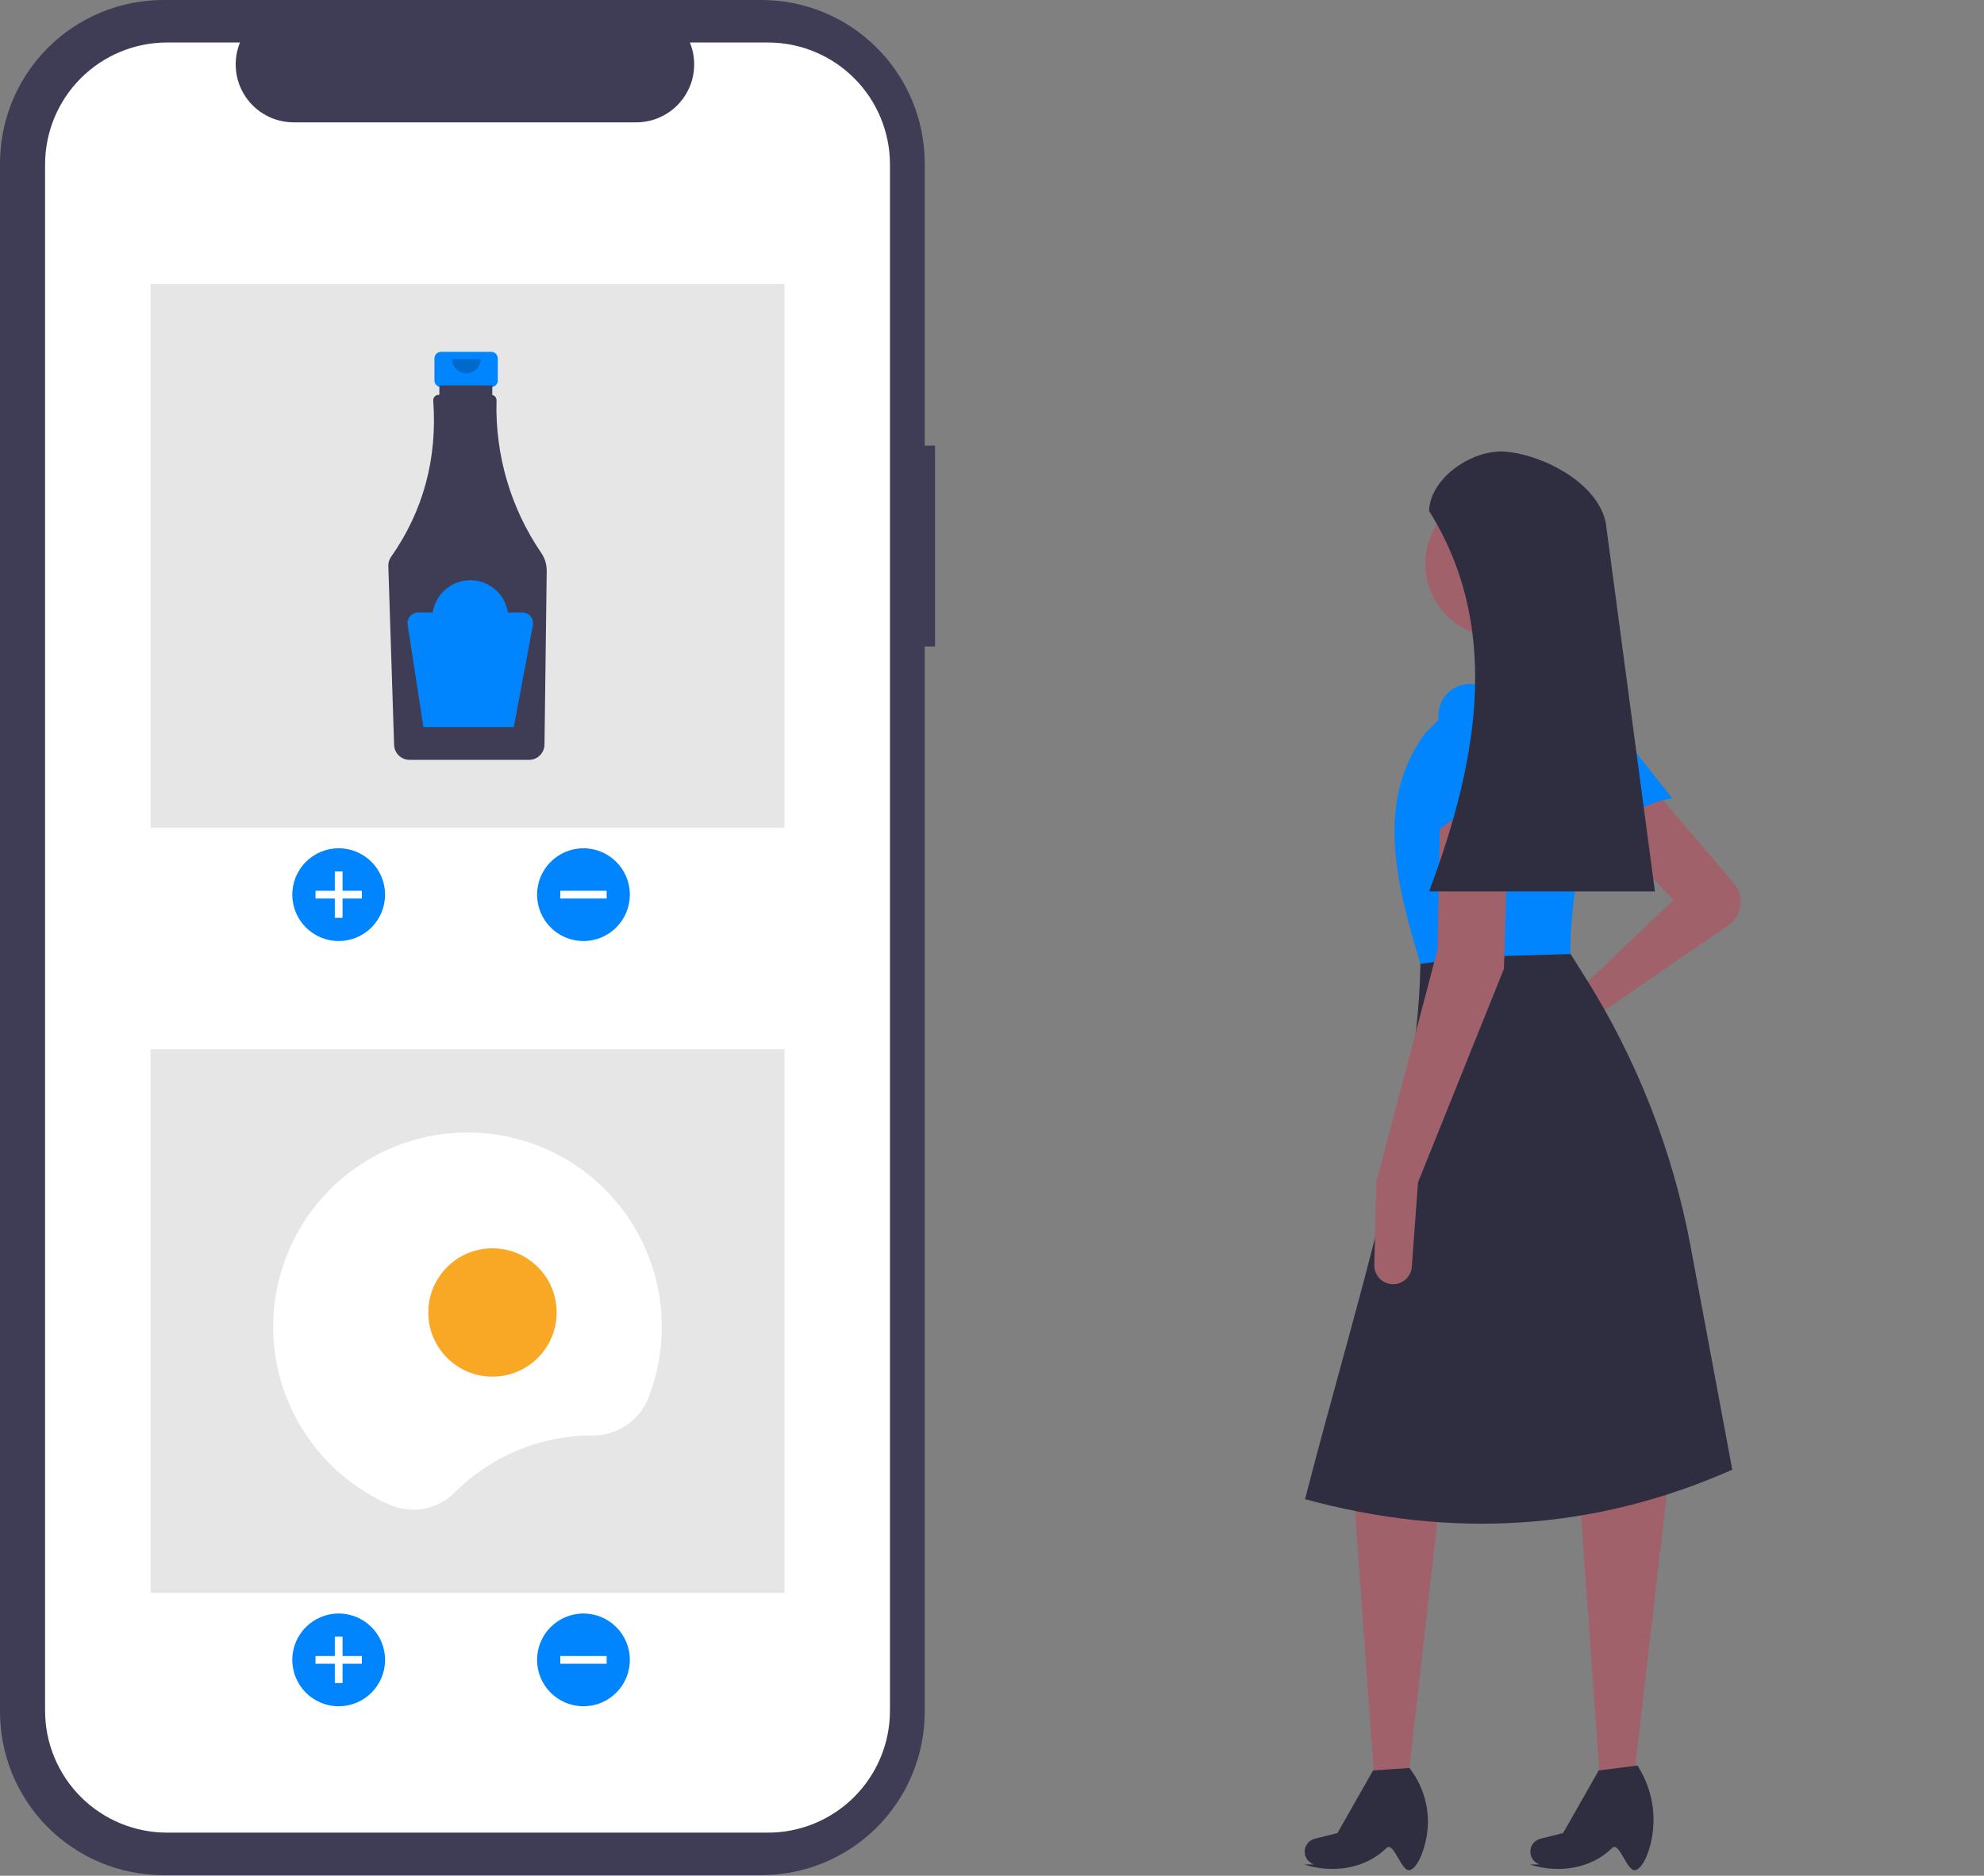 <svg width="770" height="728" viewBox="0 0 770 728" fill="none" xmlns="http://www.w3.org/2000/svg">
<rect x="0" y="0" width="770" height="728" fill="#808080" stroke="none"/>
<g clip-path="url(#clip0_5_227)">
<path d="M672.962 342.882C673.962 344.057 674.704 345.429 675.14 346.909C675.577 348.389 675.697 349.944 675.494 351.474C675.291 353.004 674.769 354.474 673.961 355.789C673.154 357.104 672.079 358.235 670.807 359.108L617.037 396.025L593.36 411.81C592.015 412.706 590.385 413.07 588.786 412.831C587.188 412.592 585.735 411.766 584.712 410.515C584.115 409.786 583.684 408.936 583.448 408.023C583.212 407.111 583.177 406.159 583.345 405.231C583.513 404.304 583.881 403.424 584.422 402.653C584.964 401.882 585.666 401.237 586.481 400.764L609.414 387.448L649.437 349.331L623.708 321.696L642.767 307.402L672.962 342.882Z" fill="#A0616A"/>
<path d="M546.52 690.482H533.367L525.555 581.847L558.908 580.894L546.52 690.482Z" fill="#A0616A"/>
<path d="M547.473 725.74C543.966 727.341 541.028 714.373 538.07 717.28C529.795 725.412 517.124 727.183 506.079 723.632L509.945 723.589C509.278 723.375 508.662 723.028 508.134 722.568C507.605 722.109 507.176 721.547 506.871 720.917C506.566 720.287 506.393 719.601 506.36 718.902C506.328 718.203 506.438 717.504 506.684 716.848C506.978 716.064 507.459 715.363 508.084 714.805C508.709 714.247 509.46 713.85 510.273 713.647L519.073 711.447L532.891 687.147L546.997 686.194C550.141 690.203 552.336 694.873 553.415 699.852C554.495 704.832 554.431 709.991 553.229 714.943C551.949 720.167 549.973 724.599 547.473 725.74Z" fill="#2F2E41"/>
<path d="M634.096 690.482H620.943L613.131 581.847L647.437 575.177L634.096 690.482Z" fill="#A0616A"/>
<path d="M635.049 725.74C631.542 727.341 628.604 714.373 625.646 717.28C617.371 725.412 604.7 727.183 593.655 723.632L597.52 723.589C596.854 723.375 596.238 723.028 595.709 722.568C595.181 722.109 594.752 721.547 594.447 720.917C594.142 720.287 593.968 719.601 593.936 718.902C593.904 718.203 594.014 717.504 594.26 716.848C594.554 716.064 595.034 715.363 595.66 714.805C596.285 714.247 597.036 713.85 597.849 713.647L606.649 711.447L620.466 687.147L635.525 685.241L635.906 685.863C638.817 690.555 640.694 695.813 641.411 701.288C642.129 706.763 641.67 712.328 640.066 717.612C638.814 721.624 637.109 724.8 635.049 725.74Z" fill="#2F2E41"/>
<path d="M649.009 309.859C636.914 311.542 628.54 318.166 625.13 331.38L602.896 290.33C601.578 287.721 601.244 284.725 601.955 281.89C602.667 279.055 604.376 276.571 606.77 274.894C609.31 273.113 612.436 272.372 615.505 272.821C618.575 273.27 621.356 274.877 623.28 277.31L649.009 309.859Z" fill="#0085FF"/>
<path d="M672.307 570.412C618.249 594.33 562.927 597.273 506.497 581.847C527.103 501.926 551.434 429.659 551.285 370.296L606.555 365.531L615.065 379.022C635.255 411.031 649.192 446.579 656.136 483.782L672.307 570.412Z" fill="#2F2E41"/>
<path d="M581.779 247.367C597.567 247.367 610.367 234.568 610.367 218.779C610.367 202.99 597.567 190.191 581.779 190.191C565.99 190.191 553.19 202.99 553.19 218.779C553.19 234.568 565.99 247.367 581.779 247.367Z" fill="#A0616A"/>
<path d="M613.225 269.284L577.967 271.19L572.249 239.743L600.837 234.979L613.225 269.284Z" fill="#A0616A"/>
<path d="M609.414 370.296L570.786 371.384L551.285 374.107C541.712 342.486 533.653 310.937 553.191 284.531L576.061 261.661L610.367 260.708L610.821 260.968C616.269 264.089 620.491 268.973 622.792 274.815C625.093 280.658 625.335 287.109 623.478 293.107C614.965 320.772 609.496 346.896 609.414 370.296Z" fill="#0085FF"/>
<path d="M550.332 458.919L547.935 491.665C547.807 493.419 547.049 495.068 545.802 496.307C544.554 497.547 542.901 498.294 541.146 498.411C540.135 498.478 539.121 498.334 538.168 497.988C537.216 497.642 536.346 497.101 535.615 496.4C534.883 495.698 534.305 494.853 533.919 493.916C533.532 492.979 533.345 491.972 533.369 490.959L534.132 458.919L557.955 368.39L558.908 313.119L585.59 312.167L583.684 376.013L550.332 458.919Z" fill="#A0616A"/>
<path d="M588.449 316.931C577.137 312.331 566.571 313.872 557.002 323.602L558.313 276.936C558.478 274.018 559.69 271.257 561.725 269.159C563.76 267.061 566.484 265.767 569.396 265.514C572.486 265.245 575.563 266.168 577.995 268.094C580.427 270.02 582.03 272.803 582.477 275.873L588.449 316.931Z" fill="#0085FF"/>
<path d="M642.29 345.996H554.62C575.072 291.839 581.667 241.457 554.62 198.291C555.084 185.326 571.713 174.086 584.627 175.328C599.879 176.794 620.374 188.002 623.231 203.055L642.29 345.996Z" fill="#2F2E41"/>
<path d="M362.889 172.947H358.891V63.402C358.891 55.076 357.251 46.831 354.064 39.139C350.878 31.447 346.208 24.457 340.32 18.57C334.433 12.682 327.444 8.012 319.751 4.826C312.059 1.64 303.815 -2.49509e-05 295.488 2.84729e-10H63.402C55.076 -1.83848e-05 46.831 1.64 39.139 4.826C31.447 8.012 24.457 12.682 18.57 18.57C12.683 24.457 8.012 31.447 4.826 39.139C1.64 46.831 -9.19253e-06 55.076 0 63.402V664.376C-6.56609e-06 672.702 1.64 680.947 4.826 688.639C8.012 696.331 12.683 703.321 18.57 709.208C24.457 715.095 31.447 719.766 39.139 722.952C46.831 726.138 55.076 727.778 63.402 727.778H295.488C303.815 727.778 312.059 726.138 319.751 722.952C327.444 719.766 334.433 715.095 340.32 709.208C346.208 703.321 350.878 696.331 354.064 688.639C357.251 680.947 358.891 672.702 358.891 664.376V250.923H362.889V172.947Z" fill="#3F3D56"/>
<path d="M298.047 16.495H267.752C269.145 19.911 269.677 23.616 269.3 27.286C268.924 30.956 267.651 34.476 265.593 37.538C263.536 40.6 260.757 43.108 257.501 44.843C254.246 46.578 250.613 47.485 246.925 47.486H113.965C110.276 47.485 106.644 46.578 103.389 44.843C100.133 43.108 97.354 40.6 95.297 37.538C93.239 34.476 91.966 30.956 91.59 27.286C91.213 23.616 91.745 19.911 93.138 16.495H64.843C58.625 16.495 52.468 17.72 46.723 20.099C40.979 22.479 35.759 25.966 31.363 30.363C26.966 34.759 23.478 39.979 21.099 45.724C18.719 51.468 17.495 57.625 17.495 63.843V663.935C17.495 670.153 18.719 676.31 21.099 682.054C23.478 687.799 26.966 693.019 31.363 697.415C35.759 701.812 40.979 705.299 46.723 707.679C52.468 710.058 58.625 711.283 64.843 711.283H298.047C304.265 711.283 310.421 710.058 316.166 707.679C321.91 705.299 327.13 701.812 331.527 697.415C335.923 693.019 339.411 687.799 341.79 682.054C344.17 676.31 345.395 670.153 345.395 663.935V63.843C345.395 51.285 340.406 39.242 331.527 30.363C322.647 21.483 310.604 16.495 298.047 16.495Z" fill="white"/>
<path d="M304.445 110.234H58.445V321.234H304.445V110.234Z" fill="#E6E6E6"/>
<path d="M131.445 365.234C141.386 365.234 149.445 357.175 149.445 347.234C149.445 337.293 141.386 329.234 131.445 329.234C121.503 329.234 113.445 337.293 113.445 347.234C113.445 357.175 121.503 365.234 131.445 365.234Z" fill="#0085FF"/>
<path d="M140.445 345.734H132.945V338.234H129.945V345.734H122.445V348.734H129.945V356.234H132.945V348.734H140.445V345.734Z" fill="white"/>
<path d="M226.445 365.234C236.386 365.234 244.445 357.175 244.445 347.234C244.445 337.293 236.386 329.234 226.445 329.234C216.503 329.234 208.445 337.293 208.445 347.234C208.445 357.175 216.503 365.234 226.445 365.234Z" fill="#0085FF"/>
<path d="M235.445 348.734V345.734H217.445V348.734H235.445Z" fill="white"/>
<path d="M190.619 136.549H171.179C170.496 136.549 169.84 136.82 169.357 137.303C168.873 137.787 168.602 138.442 168.602 139.126V147.659C168.602 148.342 168.873 148.998 169.357 149.481C169.84 149.965 170.496 150.236 171.179 150.236H174.401V163.021H187.398V150.236H190.619C191.303 150.236 191.959 149.965 192.442 149.481C192.925 148.998 193.197 148.342 193.197 147.659V139.126C193.197 138.442 192.925 137.787 192.442 137.303C191.959 136.82 191.303 136.549 190.619 136.549Z" fill="#0085FF"/>
<path d="M210.091 214.641C198.185 197.22 192.099 176.477 192.704 155.385C192.714 154.898 192.556 154.423 192.256 154.04C191.957 153.656 191.533 153.388 191.058 153.282V149.595H170.527V153.23H170.244C169.967 153.231 169.693 153.286 169.438 153.392C169.182 153.498 168.95 153.654 168.755 153.849C168.56 154.045 168.405 154.278 168.299 154.533C168.194 154.789 168.14 155.063 168.14 155.34C168.14 155.391 168.142 155.442 168.146 155.493C169.763 178.041 164.301 198.261 151.76 216.154C151.038 217.182 150.67 218.417 150.709 219.672L152.954 289.117C153.008 290.666 153.658 292.134 154.769 293.215C155.879 294.296 157.365 294.907 158.914 294.919H205.353C206.921 294.906 208.422 294.282 209.536 293.179C210.649 292.076 211.289 290.582 211.317 289.014L212.182 221.589C212.208 219.115 211.478 216.691 210.091 214.641Z" fill="#3F3D56"/>
<path opacity="0.2" d="M186.567 139.329C186.567 140.804 185.981 142.218 184.938 143.261C183.896 144.304 182.481 144.889 181.006 144.889C179.532 144.889 178.117 144.304 177.074 143.261C176.032 142.218 175.446 140.804 175.446 139.329" fill="black"/>
<path d="M202.74 237.709H197.116C196.579 234.225 194.813 231.048 192.138 228.754C189.462 226.459 186.054 225.197 182.529 225.197C179.004 225.197 175.596 226.459 172.92 228.754C170.245 231.048 168.479 234.225 167.942 237.709H162.318C161.72 237.709 161.128 237.838 160.585 238.088C160.041 238.338 159.558 238.702 159.168 239.157C158.779 239.611 158.492 240.144 158.328 240.719C158.163 241.294 158.125 241.898 158.216 242.49L164.324 282.194H199.399L206.818 242.624C206.931 242.024 206.91 241.407 206.757 240.817C206.604 240.227 206.322 239.678 205.933 239.208C205.544 238.739 205.055 238.362 204.504 238.102C203.952 237.843 203.349 237.709 202.74 237.709Z" fill="#0085FF"/>
<path d="M304.445 407.234H58.445V618.234H304.445V407.234Z" fill="#E6E6E6"/>
<path d="M131.445 662.234C141.386 662.234 149.445 654.175 149.445 644.234C149.445 634.293 141.386 626.234 131.445 626.234C121.503 626.234 113.445 634.293 113.445 644.234C113.445 654.175 121.503 662.234 131.445 662.234Z" fill="#0085FF"/>
<path d="M140.445 642.734H132.945V635.234H129.945V642.734H122.445V645.734H129.945V653.234H132.945V645.734H140.445V642.734Z" fill="white"/>
<path d="M226.445 662.234C236.386 662.234 244.445 654.175 244.445 644.234C244.445 634.293 236.386 626.234 226.445 626.234C216.503 626.234 208.445 634.293 208.445 644.234C208.445 654.175 216.503 662.234 226.445 662.234Z" fill="#0085FF"/>
<path d="M235.445 645.734V642.734H217.445V645.734H235.445Z" fill="white"/>
<path d="M229.873 557.131L230.008 557.132C234.64 557.17 239.176 555.812 243.024 553.235C246.872 550.657 249.854 546.979 251.581 542.681C257.023 528.922 258.297 513.867 255.245 499.389C252.193 484.911 244.949 471.651 234.417 461.259C223.884 450.868 210.527 443.804 196.01 440.948C181.492 438.091 166.455 439.568 152.77 445.195C139.086 450.822 127.359 460.35 119.05 472.592C110.741 484.835 106.216 499.251 106.04 514.046C105.863 528.841 110.043 543.361 118.058 555.798C126.073 568.235 137.569 578.04 151.116 583.991C155.326 585.856 160.001 586.404 164.528 585.564C169.056 584.725 173.224 582.537 176.486 579.287C183.482 572.254 191.802 566.675 200.964 562.873C210.127 559.07 219.952 557.119 229.873 557.131Z" fill="white"/>
<path d="M191.13 534.301C204.885 534.301 216.036 523.15 216.036 509.395C216.036 495.64 204.885 484.489 191.13 484.489C177.375 484.489 166.224 495.64 166.224 509.395C166.224 523.15 177.375 534.301 191.13 534.301Z" fill="#F9A825"/>
</g>
<defs>
<clipPath id="clip0_5_227">
<rect width="769.924" height="727.778" fill="white"/>
</clipPath>
</defs>
</svg>
